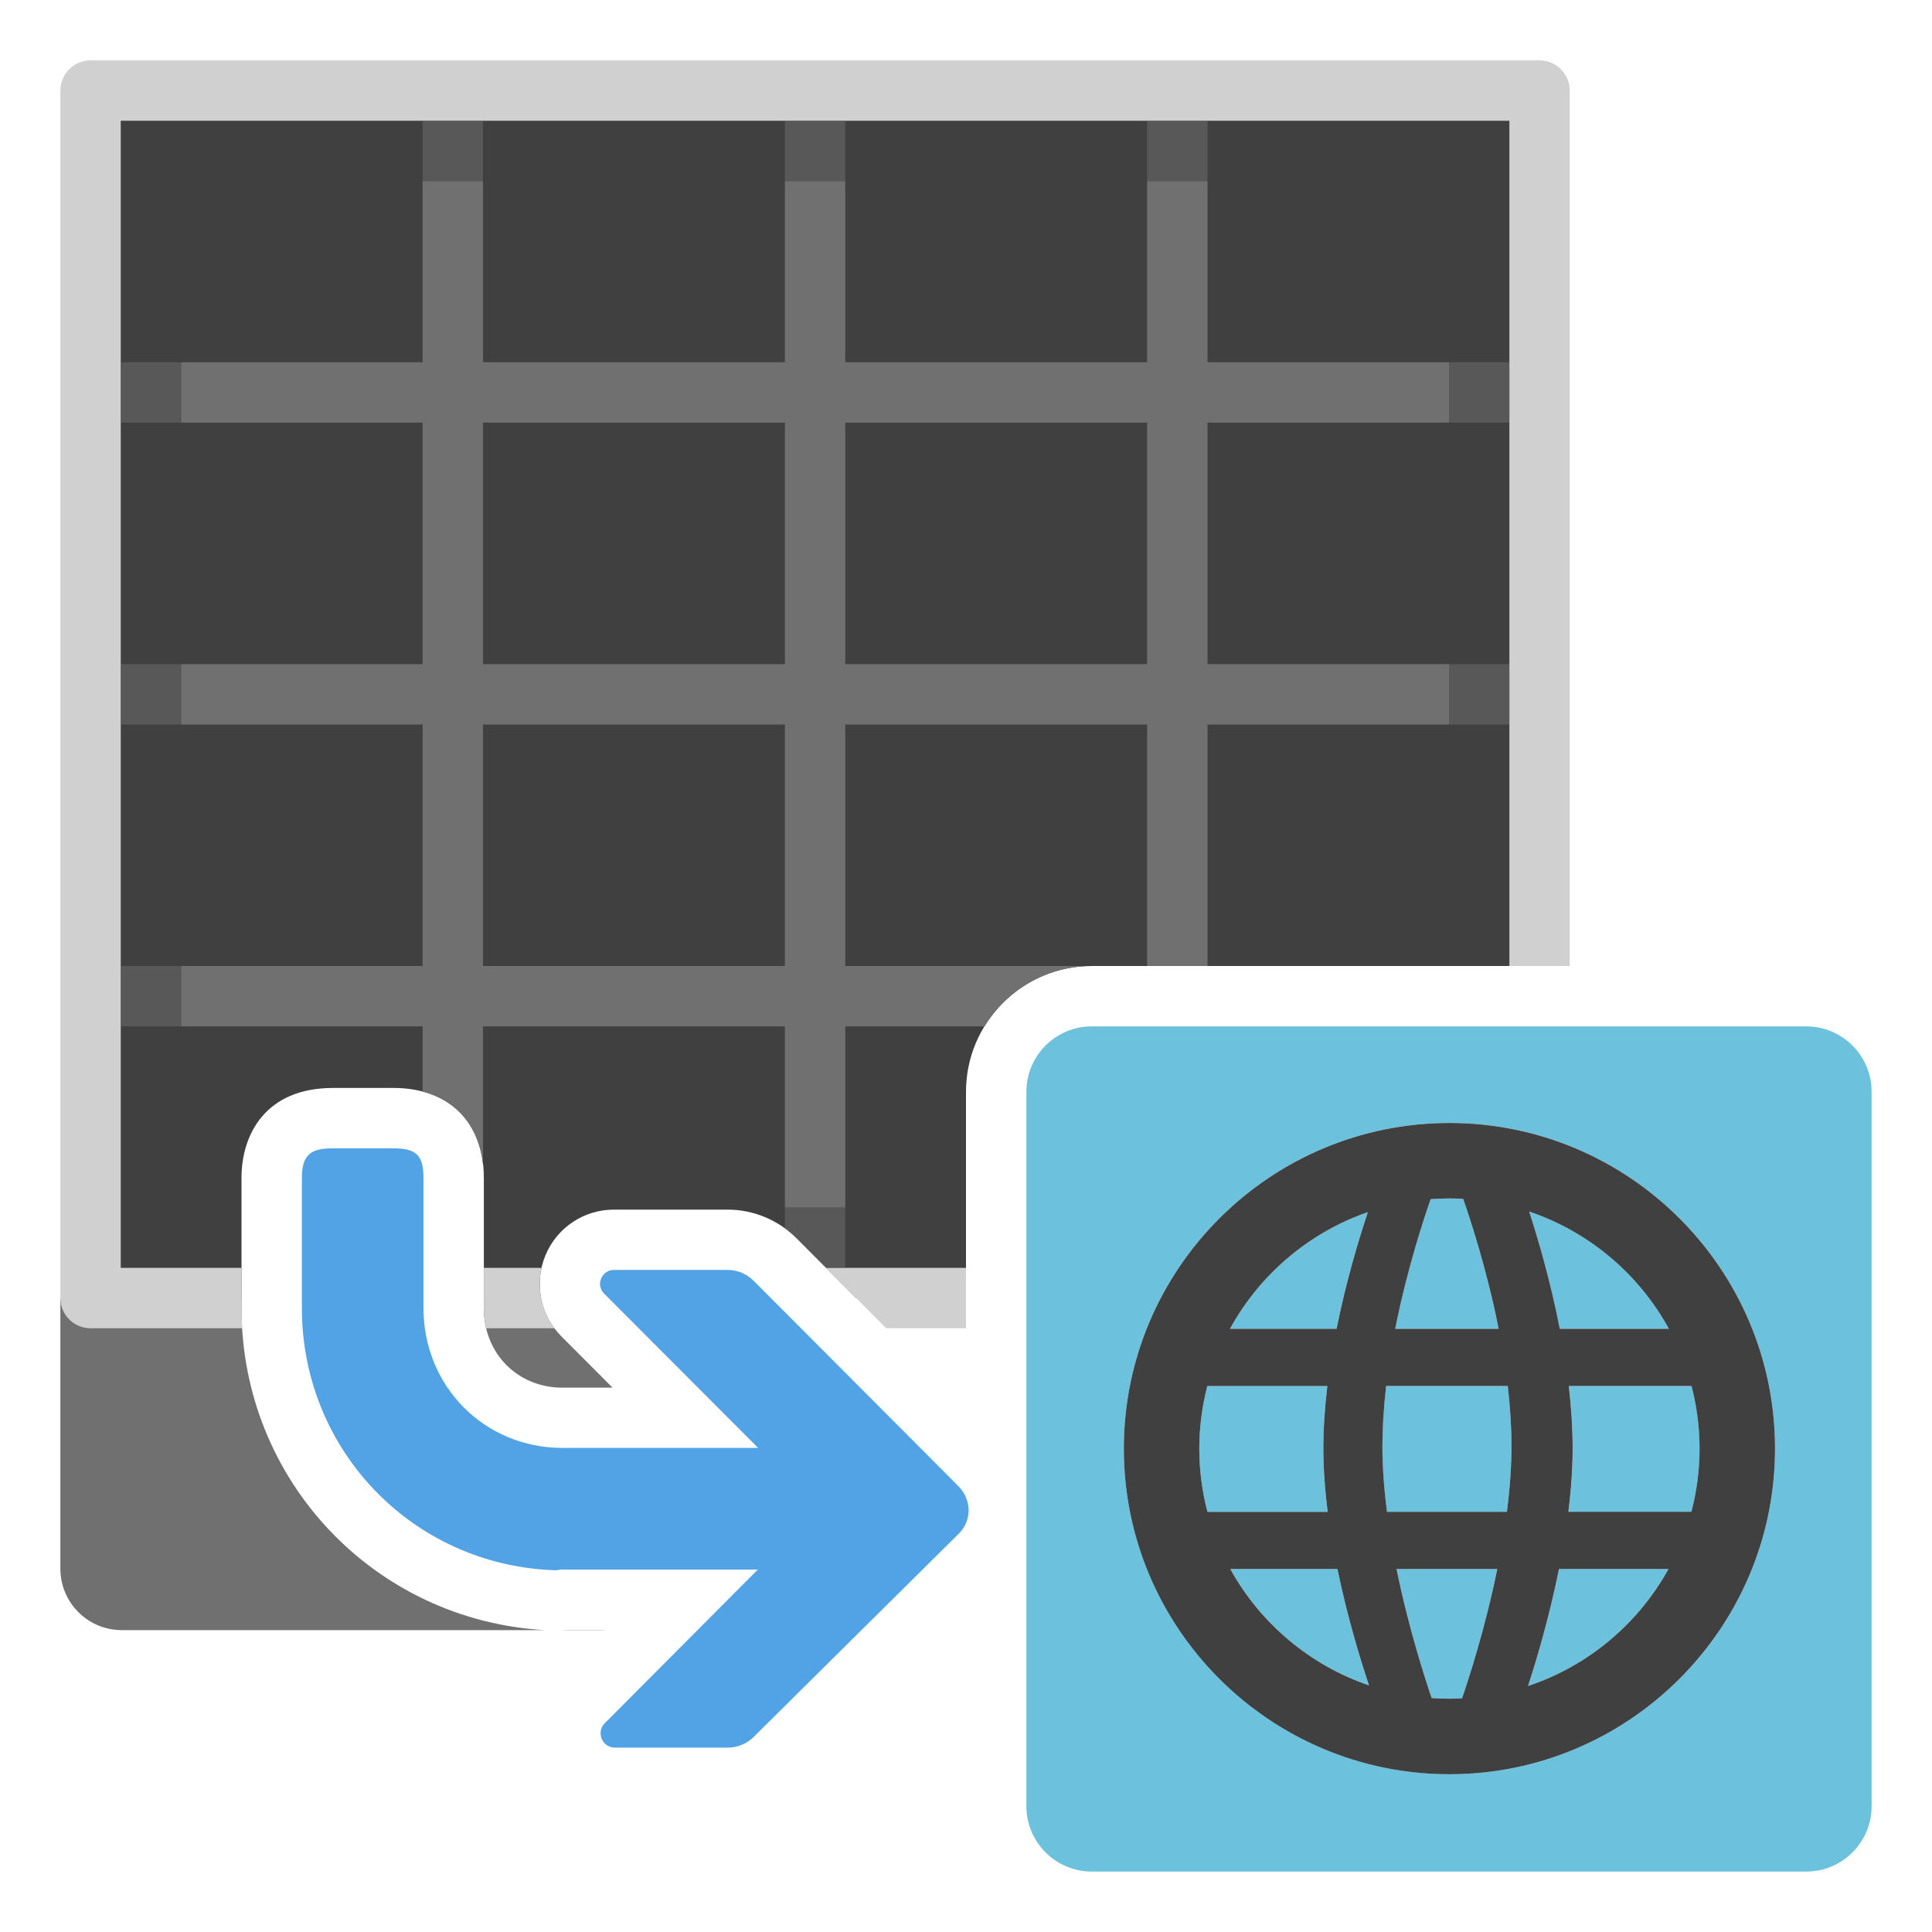<?xml version="1.0" encoding="UTF-8"?>
<!DOCTYPE svg PUBLIC "-//W3C//DTD SVG 1.1//EN" "http://www.w3.org/Graphics/SVG/1.1/DTD/svg11.dtd">
<svg version="1.1" id="Layer_1" xmlns="http://www.w3.org/2000/svg" xmlns:xlink="http://www.w3.org/1999/xlink" x="0px" y="0px" width="32px" height="32px" viewBox="0 0 32 32" enable-background="new 0 0 32 32" xml:space="preserve">
  <g id="icon">
    <path d="M8.013,21.667V21.5h0.948c0.046,0.235,0.16,0.456,0.337,0.634l0.848,0.85h-0.831C8.573,22.984,8.013,22.418,8.013,21.667zM9.325,27h0.658c0.02,0,0.039,-0.002,0.058,-0.003h-0.67C9.356,26.999,9.341,26.999,9.325,27zM4,21.667V21.5H1v4.483c0,0.561,0.455,1.017,1.017,1.017h7.005C6.197,26.836,4,24.515,4,21.667z" fill="#707070"/>
    <path d="M4,19.51c0,-0.72,0.398,-1.49,1.515,-1.49H6.52c0.921,0,1.494,0.571,1.494,1.49V21.5h0.948c-0.045,-0.232,-0.023,-0.478,0.072,-0.707c0.191,-0.461,0.637,-0.758,1.136,-0.758h1.883c0.424,0,0.839,0.172,1.139,0.473l0.989,0.992H16v-3.417c0,-1.149,0.935,-2.083,2.083,-2.083H25.5V1.5H1.5v20h2.5V19.51z" fill="#404040"/>
    <path d="M16,21v1h-1.321l-0.997,-1H16zM4,21.667V21H2V2h23v14h1V1.5c0,-0.276,-0.224,-0.5,-0.5,-0.5H1.5c-0.276,0,-0.5,0.224,-0.5,0.5v20c0,0.276,0.224,0.5,0.5,0.5h2.511C4.005,21.89,4,21.779,4,21.667zM8.969,21h-0.955v0.667c0,0.116,0.015,0.227,0.04,0.333h1.13C8.969,21.713,8.891,21.348,8.969,21z" fill="#D0D0D0"/>
    <path d="M7,18.079c0.57,0.15,0.931,0.583,1,1.208V17h5v3h1v-3h2.307c0.366,-0.598,1.024,-1,1.776,-1H14v-4h5v4h1v-4h4v-1h-4V7h4V6h-4V3h-1v3h-5V3h-1v3H8V3H7v3H3v1h4v4H3v1h4v4H3v1h4V18.079zM14,7h5v4h-5V7zM8,7h5v4H8V7zM8,12h5v4H8V12z" fill="#707070"/>
    <path d="M14,3h-1V2h1V3zM13.191,20.508l0.491,0.492H14v-1h-1v0.347C13.067,20.396,13.132,20.448,13.191,20.508zM20,2h-1v1h1V2zM25,6h-1v1h1V6zM25,11h-1v1h1V11zM8,2H7v1h1V2zM2,12h1v-1H2V12zM2,7h1V6H2V7zM2,17h1v-1H2V17z" fill="#707070" opacity="0.5"/>
    <path d="M12.054,28.946c0.16,0,0.314,-0.063,0.428,-0.176l3.402,-3.371c0.217,-0.217,0.211,-0.562,-0.011,-0.785l-3.391,-3.401c-0.114,-0.114,-0.269,-0.179,-0.43,-0.179h-1.883c-0.205,0,-0.308,0.247,-0.163,0.392l2.551,2.556H9.316c-1.291,0,-2.302,-1.018,-2.302,-2.317V19.51c0,-0.373,-0.118,-0.49,-0.494,-0.49H5.515c-0.352,0,-0.515,0.09,-0.515,0.49v2.157c0,2.347,1.83,4.252,4.169,4.34l0.006,0.001l0.022,0c0.031,0,0.06,-0.004,0.089,-0.011h3.266l-2.535,2.545c-0.149,0.149,-0.043,0.404,0.168,0.404H12.054z" fill="#51A3E5"/>
    <path d="M21.991,25.04h-1.992c-0.09,-0.343,-0.135,-0.695,-0.135,-1.047c0,-0.349,0.045,-0.697,0.133,-1.037h1.988c-0.044,0.365,-0.066,0.712,-0.066,1.031C21.919,24.31,21.943,24.663,21.991,25.04zM22.655,20.078c-0.97,0.336,-1.789,1.028,-2.284,1.932h1.766C22.298,21.209,22.511,20.508,22.655,20.078zM27.642,22.009c-0.501,-0.914,-1.331,-1.61,-2.314,-1.942c0.141,0.432,0.35,1.137,0.507,1.942H27.642zM24.233,19.857c-0.084,-0.005,-0.157,-0.007,-0.226,-0.007c-0.1,0,-0.202,0.004,-0.312,0.012c-0.11,0.313,-0.39,1.155,-0.587,2.147h1.713C24.625,21.014,24.344,20.171,24.233,19.857zM23.713,28.125c0.105,0.008,0.201,0.011,0.294,0.011c0.065,0,0.132,-0.002,0.209,-0.006c0.094,-0.273,0.378,-1.133,0.584,-2.143h-1.669C23.336,26.993,23.62,27.853,23.713,28.125zM20.377,25.987c0.499,0.905,1.323,1.596,2.298,1.928c-0.144,-0.43,-0.358,-1.13,-0.523,-1.928H20.377zM26.049,23.988c0,0.322,-0.024,0.675,-0.07,1.052h2.037c0.09,-0.343,0.135,-0.694,0.135,-1.047c0,-0.349,-0.045,-0.697,-0.133,-1.037h-2.033C26.027,23.322,26.049,23.668,26.049,23.988zM31,18.083v11.833c0,0.598,-0.485,1.083,-1.083,1.083H18.083c-0.598,0,-1.083,-0.485,-1.083,-1.083V18.083c0,-0.598,0.485,-1.083,1.083,-1.083h11.833C30.515,17,31,17.485,31,18.083zM29.4,23.993c0,-2.974,-2.419,-5.393,-5.393,-5.393c-2.974,0,-5.393,2.419,-5.393,5.393s2.419,5.393,5.393,5.393C26.981,29.387,29.4,26.967,29.4,23.993zM22.958,22.956c-0.041,0.353,-0.062,0.688,-0.062,0.996c0,0.33,0.025,0.696,0.076,1.088h1.987c0.05,-0.392,0.076,-0.758,0.076,-1.088c0,-0.308,-0.021,-0.642,-0.062,-0.996H22.958zM25.309,27.925c0.988,-0.328,1.823,-1.023,2.327,-1.938h-1.814C25.657,26.805,25.438,27.531,25.309,27.925z" fill="#6CC2DD"/>
    <path d="M24.007,29.387c-2.974,0,-5.393,-2.419,-5.393,-5.393S21.033,18.6,24.007,18.6S29.4,21.019,29.4,23.993S26.981,29.387,24.007,29.387zM23.713,28.125c0.105,0.008,0.201,0.011,0.294,0.011c0.065,0,0.132,-0.002,0.209,-0.006c0.094,-0.273,0.378,-1.133,0.584,-2.143h-1.669C23.336,26.993,23.62,27.853,23.713,28.125zM25.822,25.987c-0.165,0.818,-0.384,1.544,-0.513,1.938c0.988,-0.328,1.822,-1.023,2.327,-1.938H25.822zM20.377,25.987c0.499,0.905,1.323,1.596,2.298,1.928c-0.144,-0.43,-0.358,-1.13,-0.523,-1.928H20.377zM28.015,25.04c0.09,-0.343,0.135,-0.694,0.135,-1.047c0,-0.349,-0.045,-0.697,-0.133,-1.037h-2.033c0.043,0.365,0.064,0.712,0.064,1.031c0,0.322,-0.024,0.675,-0.07,1.052H28.015zM24.959,25.04c0.05,-0.392,0.076,-0.758,0.076,-1.088c0,-0.308,-0.021,-0.642,-0.062,-0.996h-2.014c-0.041,0.353,-0.062,0.688,-0.062,0.996c0,0.33,0.025,0.696,0.076,1.088H24.959zM21.991,25.04c-0.048,-0.377,-0.072,-0.73,-0.072,-1.052c0,-0.32,0.022,-0.666,0.066,-1.031h-1.988c-0.088,0.34,-0.133,0.688,-0.133,1.037c0,0.352,0.045,0.704,0.135,1.047H21.991zM27.642,22.009c-0.501,-0.914,-1.331,-1.61,-2.314,-1.942c0.141,0.432,0.35,1.137,0.507,1.942H27.642zM24.822,22.009c-0.197,-0.996,-0.478,-1.838,-0.588,-2.152c-0.084,-0.005,-0.157,-0.007,-0.226,-0.007c-0.1,0,-0.202,0.004,-0.312,0.012c-0.11,0.313,-0.39,1.155,-0.587,2.147H24.822zM22.138,22.009c0.16,-0.8,0.374,-1.501,0.518,-1.932c-0.97,0.336,-1.789,1.028,-2.284,1.932H22.138z" fill="#404040"/>
  </g>
</svg>
